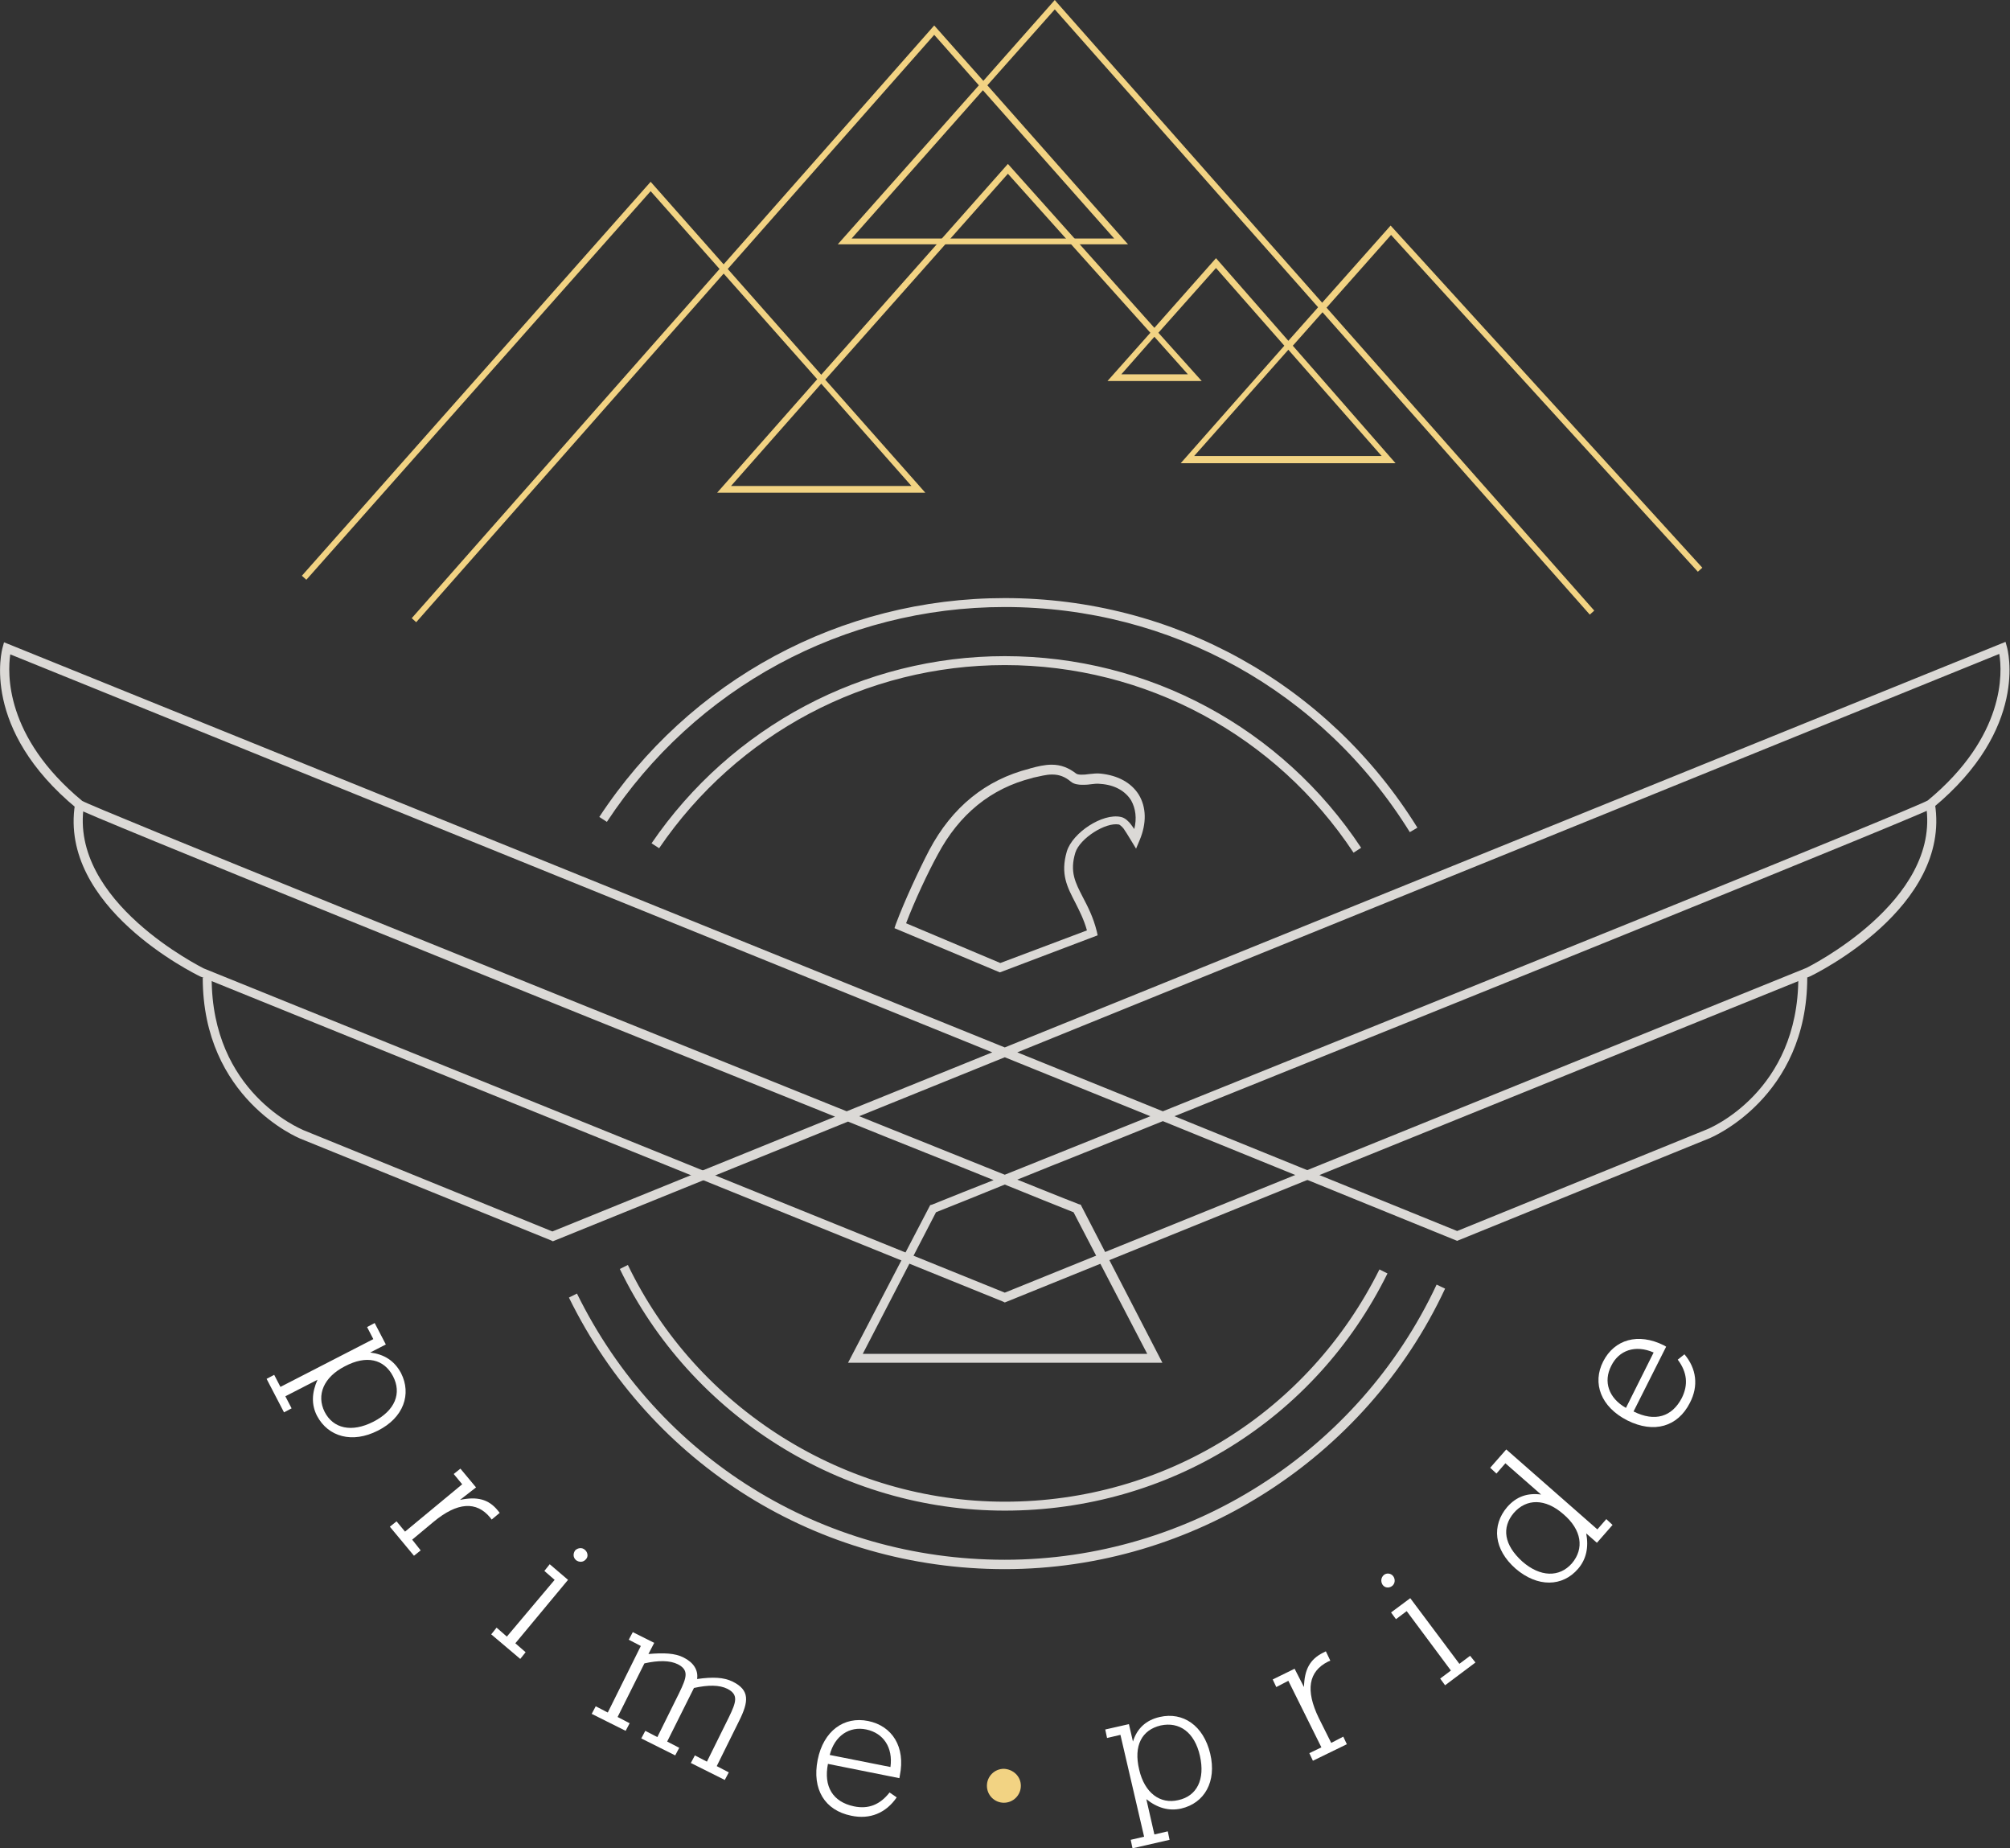 <?xml version="1.0" encoding="utf-8"?>
<!-- Generator: Adobe Illustrator 21.0.2, SVG Export Plug-In . SVG Version: 6.00 Build 0)  -->
<svg version="1.1" id="Layer_1" xmlns="http://www.w3.org/2000/svg" xmlns:xlink="http://www.w3.org/1999/xlink" x="0px" y="0px"
	 width="450.1px" height="413.8px" viewBox="0 0 450.1 413.8" style="enable-background:new 0 0 450.1 413.8;" xml:space="preserve"
	>
<rect x="0" y="0" width="450.1" height="413.8" fill="#333333" stroke="none"/>
<style type="text/css">
	.st0{fill:none;stroke:#F2D383;stroke-width:0.552;stroke-miterlimit:10;}
	.st1{fill:#F2D383;}
	.st2{fill:#DBD9D6;}
	.st3{fill:#FFFFFF;}
</style>
<g>
	<g>
		<g>
			<path class="st0" d="M239.8,46.6"/>
		</g>
		<g>
			<path class="st0" d="M200.9,54.1"/>
		</g>
		<g>
			<path class="st1" d="M93.2,139.3l-1-0.9l117-132.7l11,12.4l16-18.1l0.5,0.6L357,136.7l-1,0.9L236.2,2.1l-15.1,17l31.5,35.6h-65
				l31.6-35.6l-10-11.3L93.2,139.3z M190.7,53.4h58.8l-29.4-33.2L190.7,53.4z"/>
		</g>
		<g>
			<g>
				<path class="st2" d="M223.9,217.7l-23.6-9.9l0.3-0.9c1.9-5.1,5.2-12.2,7.5-16.6c5.1-9.6,12.6-15.7,22.4-18.2l0.3-0.1
					c1.5-0.4,3.1-0.8,4.7-0.8c2.1,0,3.8,0.7,5.5,2c0.4,0.3,1.6,0.3,2.9,0.1c0.9-0.1,1.8-0.2,2.6-0.1c3.8,0.4,6.8,2,8.5,4.7
					c1.7,2.8,1.8,6.4,0.2,10.2l-0.8,1.9l-1.4-2.3c-0.5-0.8-0.9-1.5-1.4-2.2c-0.4-0.5-0.8-0.8-1-0.9c-3-0.6-8.8,3.1-9.8,6.3
					c-1.3,4.3,0,6.7,1.7,10c1.1,2.1,2.3,4.4,3.1,7.6l0.2,0.9L223.9,217.7z M202.9,206.7l21.1,8.9l19.4-7.3c-0.7-2.5-1.7-4.4-2.6-6.2
					c-1.8-3.5-3.4-6.4-1.9-11.5c1.3-4.2,8-8.6,12.1-7.7c1,0.2,1.8,1.1,2.2,1.6c0.3,0.4,0.5,0.7,0.8,1.1c0.6-2.4,0.3-4.6-0.7-6.4
					c-1.3-2.1-3.7-3.5-6.9-3.7c-0.7-0.1-1.5,0-2.3,0.1c-0.6,0.1-1.3,0.1-1.8,0.1c-0.7,0-1.8-0.1-2.5-0.7c-1.3-1.1-2.6-1.6-4.2-1.6
					c-1.4,0-2.7,0.4-4.2,0.7l-0.3,0.1c-9.2,2.3-16.3,8.1-21.1,17.1C207.8,195.3,204.8,201.7,202.9,206.7z"/>
			</g>
			<g>
				<path class="st2" d="M225,291.6l-0.4-0.2L44.8,218.6c-1.4-0.7-31.7-15.6-28-38.6l2,0.3c-3.4,21.6,26.5,36.3,26.8,36.5L225,289.4
					l179.5-72.7c0.2-0.1,30.2-14.9,26.8-36.4l2-0.3c3.6,23.1-26.7,38-28,38.6L225,291.6z"/>
			</g>
			<g>
				<path class="st2" d="M260.3,305.1h-70.4l18.4-35.3l0.4-0.1c4.4-1.8,9-3.6,13.8-5.5c-9.1-3.7-20.3-8.1-32.6-13.1l-66.1,26.8
					l-0.4-0.2l-56.2-22.8c-0.2-0.1-21.8-8.9-21.8-36h2c0,25.6,19.7,33.7,20.5,34.1l55.8,22.7L187,250
					c-67.7-27.2-168.4-67.9-169.8-69c-21.6-17.8-16.8-35.4-16.6-36.1l0.3-1.1l1,0.4L225,234.5l224.1-90.8l0.3,1.1
					c0.2,0.7,5,18.3-16.6,36.1c-1.4,1.1-102.1,41.8-169.8,69l63.3,25.7l55.8-22.7c0.8-0.3,20.6-8.5,20.6-34.1h2
					c0,27-21.6,35.9-21.8,36l-56.6,23L260.4,251c-12.3,5-23.5,9.4-32.6,13.1c4.8,1.9,9.4,3.8,13.8,5.5l0.4,0.1L260.3,305.1z
					 M193.2,303.1h63.7l-16.5-31.7c-3.8-1.5-9-3.6-15.4-6.2c-6.4,2.6-11.6,4.7-15.4,6.2L193.2,303.1z M192.4,249.9
					c11.4,4.6,22.4,9,32.6,13.1c10.2-4.1,21.2-8.5,32.6-13.1L225,236.7L192.4,249.9z M2.3,146.5c-0.6,4.1-1.3,18.4,16.1,32.8
					c2.5,1.5,95.4,39,171.2,69.5l32.6-13.2L2.3,146.5z M227.8,235.6l32.6,13.2c75.8-30.5,168.7-68,171.3-69.6
					c17.4-14.4,16.7-28.7,16-32.8L227.8,235.6z"/>
			</g>
		</g>
		<g>
			<path class="st2" d="M303.1,190.9c-17.4-26.3-46.6-42-78.1-42c-31,0-59.9,15.3-77.4,41l-1.7-1.1c17.9-26.2,47.5-41.9,79.1-41.9
				c32.2,0,62,16,79.8,42.9L303.1,190.9z"/>
		</g>
		<g>
			<path class="st2" d="M225,338.2c-36.5,0-70.3-21.2-86.2-54.1l1.8-0.9c15.5,32.2,48.7,53,84.4,53c35.8,0,67.9-19.9,83.9-52
				l1.8,0.9C294.5,317.9,261.6,338.2,225,338.2z"/>
		</g>
		<g>
			<path class="st2" d="M225,351.3c-41.8,0-79.2-23.3-97.6-60.8l1.8-0.9c18.1,36.8,54.8,59.6,95.8,59.6c41.3,0,79.2-24.2,96.7-61.6
				l1.9,0.9C305.8,326.6,267.1,351.3,225,351.3z"/>
		</g>
		<g>
			<path class="st2" d="M315.7,186.3c-19.6-31.6-53.5-50.4-90.7-50.4c-36,0-69.3,18-89.1,48.1l-1.7-1.1c20.2-30.7,54.1-49,90.8-49
				c37.8,0,72.4,19.2,92.4,51.4L315.7,186.3z"/>
		</g>
		<g>
			<path class="st1" d="M68.6,129.8l-1-0.9l78.1-88.2l38.2,43.2l41.8-47.2l32.8,36.7l13.8-15.6l16.2,18.5l22.9-25.8l69.8,76.6
				l-1,0.9l-68.7-75.4l-22,24.8l23,26.3l-48.1,0l23.2-26.3l-15.3-17.4l-12.9,14.5l9.7,10.8l-21.1,0l9.6-10.8l-31.9-35.6l-40.9,46.1
				l22.4,25.3l-46.6,0L183,84.9l-37.3-42.1L68.6,129.8z M163.7,108.8l40.4,0l-20.2-22.9L163.7,108.8z M267.4,102.1l42,0l-20.9-23.8
				L267.4,102.1z M258.5,75.4l-7.4,8.4l14.9,0L258.5,75.4z"/>
		</g>
	</g>
	<g>
		<path class="st1" d="M228.6,399.8c0,2.1-1.7,3.8-3.8,3.8c-2.1,0-3.8-1.7-3.8-3.8c0-2.1,1.7-3.8,3.8-3.8
			C226.9,396.1,228.6,397.7,228.6,399.8z"/>
	</g>
	<g>
		<g>
			<path class="st3" d="M89.8,307.4c2.4,4.7,0.6,10-5.2,12.9c-5.7,2.9-11.1,1.4-13.6-3.3c-1.3-2.5-1.2-5.2,0.1-8.1l-7.2,3.7l1.4,2.7
				l-1.7,0.9l-3.9-7.5l1.7-0.9l1.4,2.7l20.8-10.7l-1.4-2.7l1.7-0.9l2.5,4.8l-3.5,1.8C86,303.2,88.3,304.6,89.8,307.4z M83.6,318.3
				c4.9-2.5,6.4-6.4,4.4-10.2c-2-3.8-5.9-4.8-10.8-2.2c-4.7,2.4-6.4,6.4-4.5,10.2C74.6,319.8,78.7,320.8,83.6,318.3z"/>
		</g>
		<g>
			<path class="st3" d="M103,335.8c3.8-0.8,6.4-0.2,8.5,2.4l0.4,0.5l-1.8,1.5l-0.3-0.4c-3.1-3.8-7.4-3.5-12.7,0.9l-4.8,4l1.9,2.4
				l-1.5,1.2l-5.4-6.5l1.5-1.2l1.9,2.3l12.8-10.6l-1.9-2.3l1.5-1.2l3.5,4.2L103,335.8z"/>
		</g>
		<g>
			<path class="st3" d="M115.4,367.9l2.3,2l-1.2,1.5l-6.5-5.5l1.2-1.5l2.3,2l10.7-12.7l-2.3-2l1.2-1.5l4.1,3.5L115.4,367.9z
				 M131,347c0.6,0.5,0.8,1.5,0.2,2.1c-0.6,0.7-1.5,0.7-2.2,0.2c-0.7-0.6-0.7-1.5-0.2-2.2C129.4,346.5,130.4,346.4,131,347z"/>
		</g>
		<g>
			<path class="st3" d="M153.1,371.1c2.2,1.1,3.3,2.8,3,4.8c3.5-0.5,6-0.4,8,0.6c3.8,1.9,3.6,4.4,1.4,8.8l-5,10.1l2.7,1.4l-0.9,1.7
				l-7.6-3.8l0.9-1.7l2.7,1.4l4.9-9.9c1.7-3.5,2.2-5.1-0.3-6.4c-1.8-0.9-4.3-0.9-7.5-0.2l-6,12l2.7,1.4l-0.9,1.7l-7.6-3.8l0.9-1.7
				l2.7,1.4l4.9-9.9c1.7-3.5,2.2-5.1-0.3-6.4c-1.8-0.9-4.4-0.9-7.5-0.2l-6,12l2.7,1.4l-0.9,1.7l-7.6-3.8l0.9-1.7l2.7,1.4l7.4-14.9
				l-2.7-1.4l0.9-1.7l4.8,2.4l-1.3,2.5C148.6,370,151.2,370.1,153.1,371.1z"/>
		</g>
		<g>
			<path class="st3" d="M191.2,404.4c3.3,0.7,5.9-0.4,8-3.1l1.6,1.1c-2.4,3.5-6,5-10.2,4.1c-5.9-1.2-8.8-5.9-7.5-12.5
				c1.3-6.5,5.9-9.8,11.3-8.7c5.4,1.1,8.4,5.8,7.1,12.2l-0.1,0.6l-16-3.2C184.4,400,186.5,403.4,191.2,404.4z M199.4,395.6
				c0.6-4.4-1.6-7.6-5.4-8.4c-3.8-0.8-7.1,1.4-8.2,5.7L199.4,395.6z"/>
		</g>
		<g>
			<path class="st3" d="M259.7,384.4c5.2-1.2,9.8,1.9,11.3,8.2c1.5,6.3-1.3,11.1-6.5,12.3c-2.7,0.6-5.3-0.1-7.8-2.1l1.8,7.9l3-0.7
				l0.4,1.9l-8.3,1.9l-0.4-1.9l3-0.7l-5.3-22.8l-3,0.7l-0.4-1.9l5.3-1.2l0.9,3.9C254.6,387,256.6,385.1,259.7,384.4z M268.7,393.1
				c-1.2-5.3-4.6-7.7-8.8-6.8c-4.2,1-6.1,4.5-4.8,9.9c1.2,5.2,4.7,7.8,8.8,6.8C268,402.1,269.9,398.4,268.7,393.1z"/>
		</g>
		<g>
			<path class="st3" d="M292,377.7c0.1-3.9,1.3-6.2,4.3-7.7l0.6-0.3l1,2.1l-0.5,0.2c-4.4,2.2-5.1,6.4-2.1,12.6l2.8,5.6l2.7-1.4
				l0.8,1.7l-7.6,3.7l-0.8-1.7l2.7-1.3l-7.4-14.9l-2.7,1.4l-0.8-1.7l4.9-2.4L292,377.7z"/>
		</g>
		<g>
			<path class="st3" d="M309.9,352.6c0.6-0.5,1.6-0.4,2.1,0.3c0.5,0.7,0.4,1.7-0.3,2.2c-0.7,0.5-1.6,0.4-2.1-0.3
				C309.1,354,309.3,353.1,309.9,352.6z M326.8,372.5l2.4-1.8l1.2,1.5l-6.8,5.1l-1.1-1.5l2.4-1.8l-9.9-13.3l-2.4,1.8l-1.1-1.5
				l4.3-3.2L326.8,372.5z"/>
		</g>
		<g>
			<path class="st3" d="M357.7,342.4l2-2.3l1.4,1.3l-3.5,4l-2.4-2.1c0.6,3.1,0,5.8-1.8,7.9c-3.5,4.1-9.1,4.2-14,0
				c-4.9-4.3-5.4-9.7-1.9-13.8c2.1-2.4,4.6-3.2,7.6-2.8l-8-7l-2,2.3l-1.4-1.3l3.6-4.1L357.7,342.4z M350.1,339
				c-4.1-3.6-8.3-3.5-11.1-0.3c-2.8,3.3-2.2,7.2,1.9,10.9c4,3.5,8.3,3.6,11.1,0.4C354.8,346.7,354.2,342.5,350.1,339z"/>
		</g>
		<g>
			<path class="st3" d="M376.6,313c1.5-3,1.2-5.8-0.9-8.6l1.5-1.2c2.7,3.2,3.2,7.1,1.2,10.9c-2.7,5.3-8,6.9-14,3.9
				c-5.9-3-7.9-8.3-5.4-13.2c2.5-4.9,7.8-6.5,13.6-3.6l0.5,0.3l-7.3,14.5C370.6,318.4,374.4,317.2,376.6,313z M370.3,302.8
				c-4.1-1.8-7.8-0.5-9.5,3c-1.8,3.5-0.6,7.2,3.3,9.4L370.3,302.8z"/>
		</g>
	</g>
</g>
</svg>
